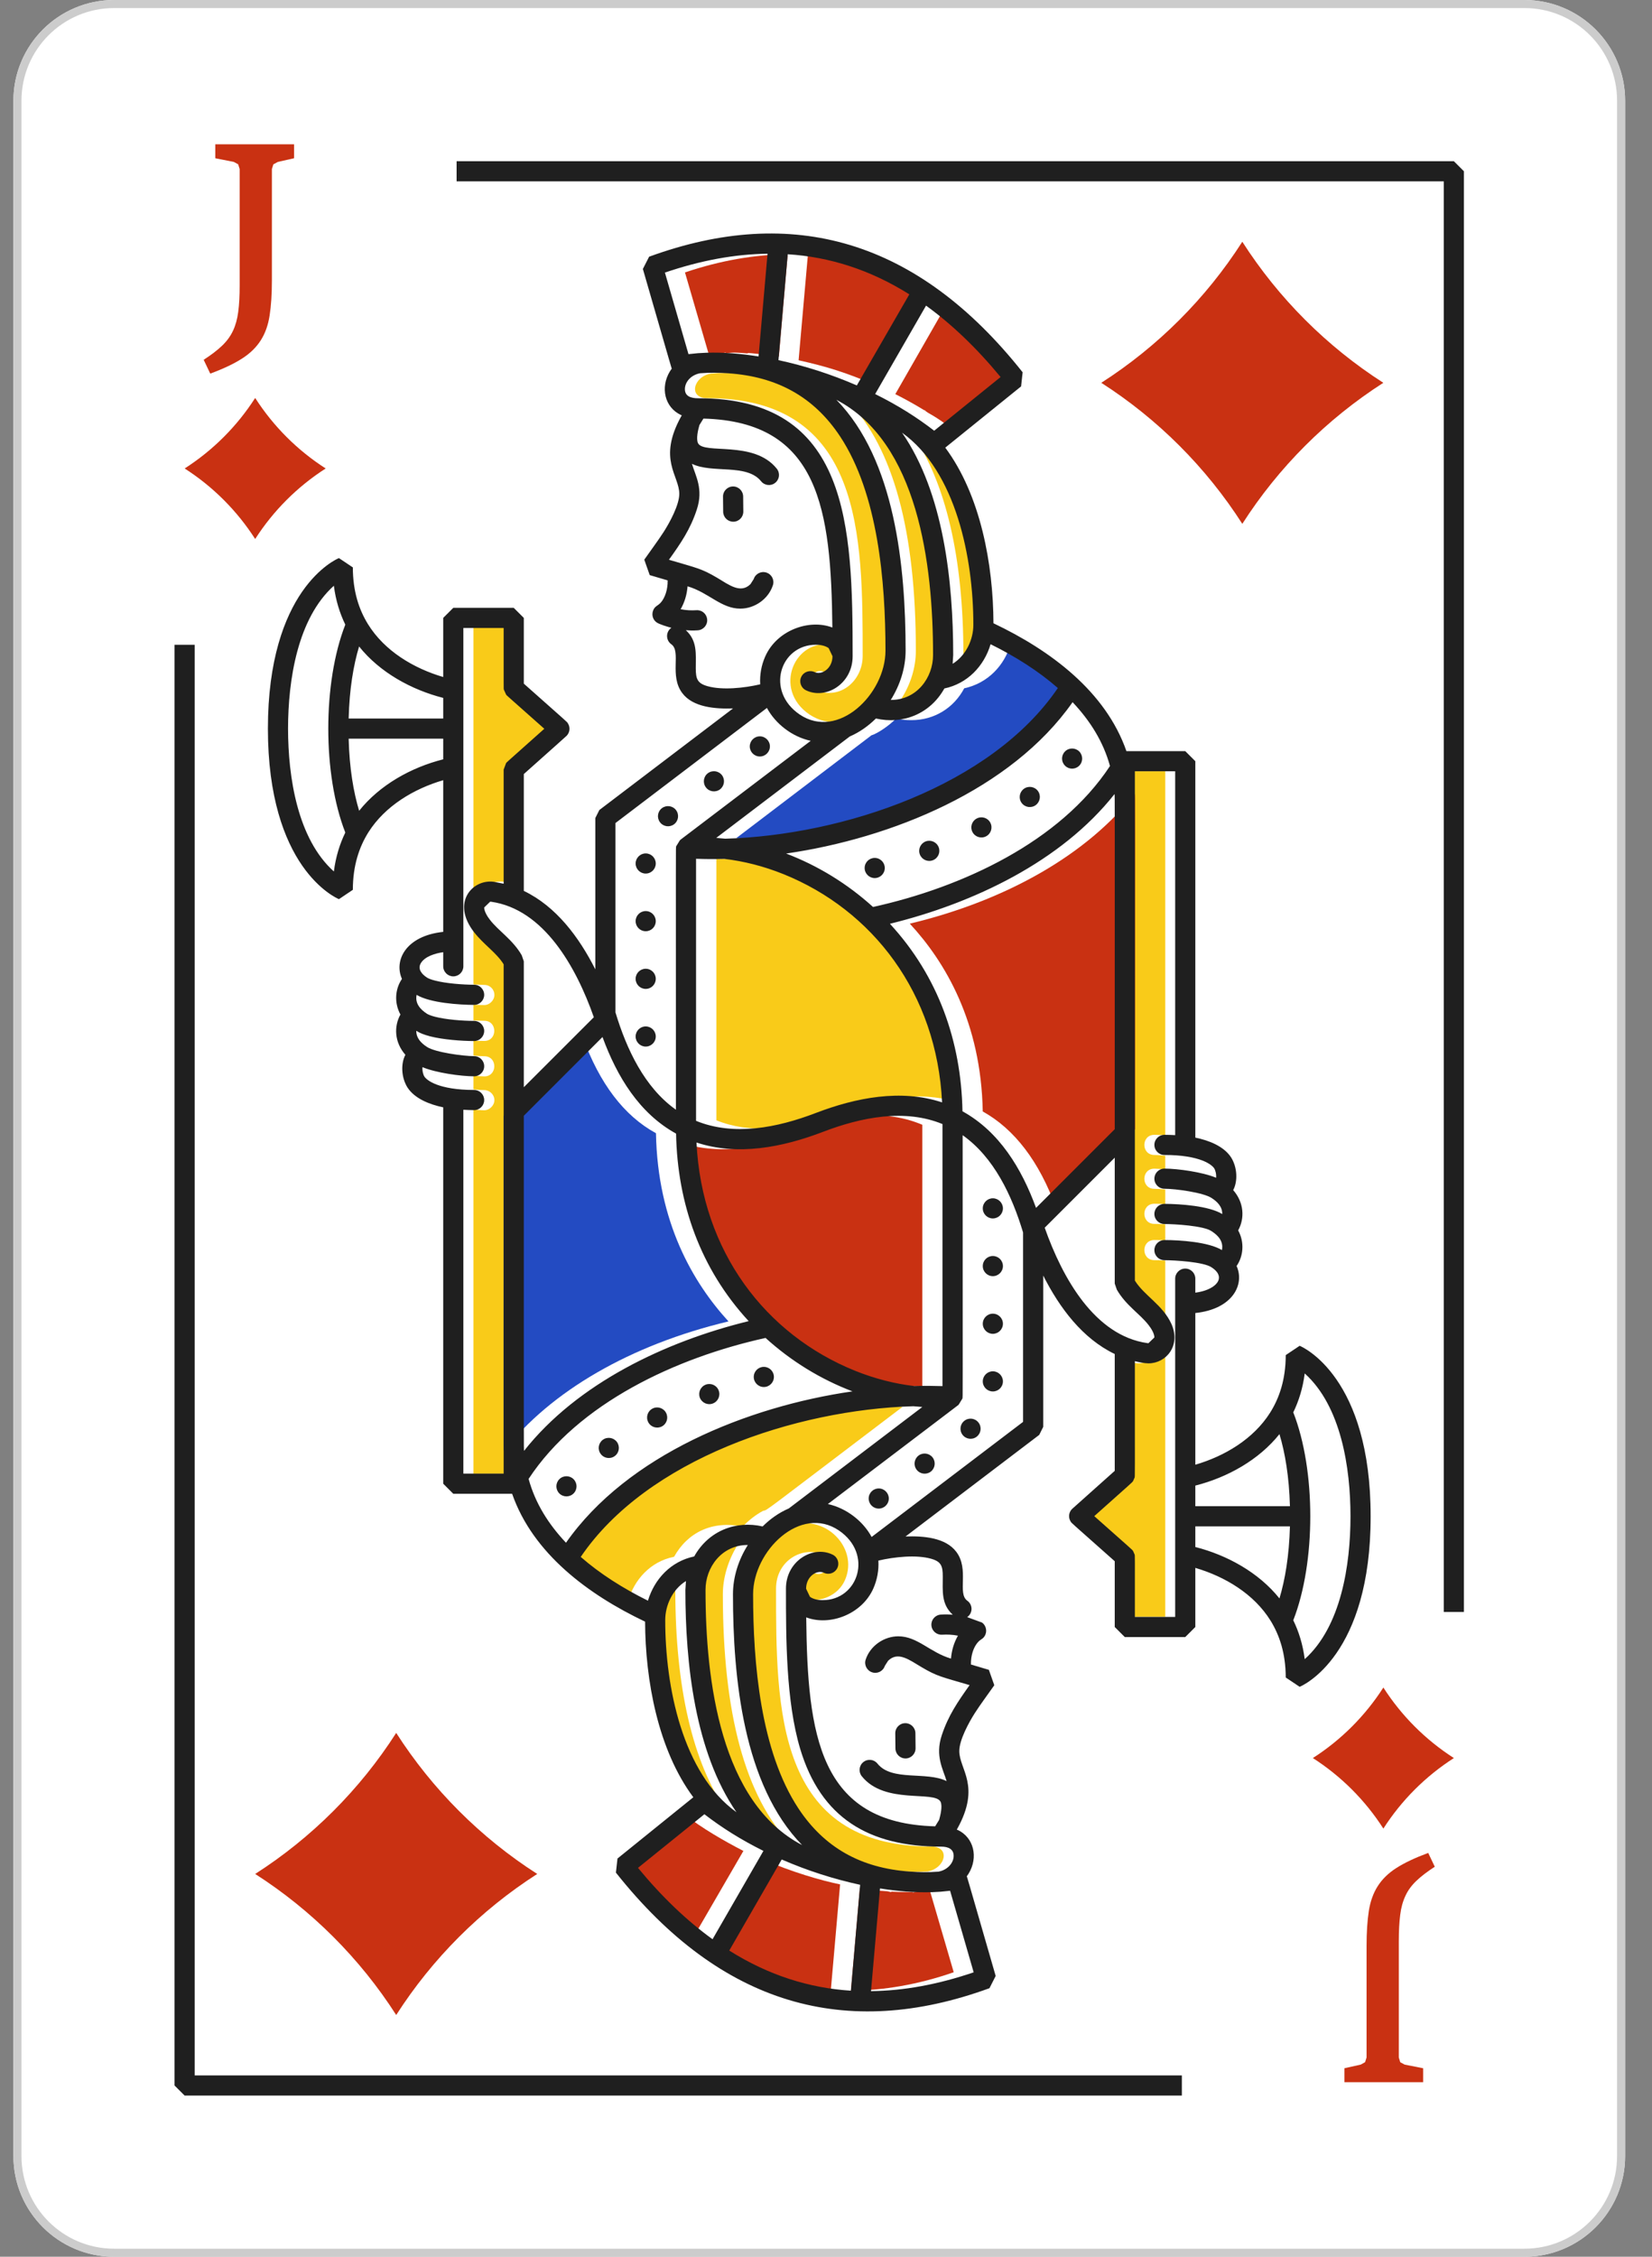 <?xml version="1.0" encoding="UTF-8" standalone="no"?>
<!DOCTYPE svg PUBLIC "-//W3C//DTD SVG 1.1//EN" "http://www.w3.org/Graphics/SVG/1.1/DTD/svg11.dtd">
<svg width="100%" height="100%" viewBox="0 0 41 56" version="1.1" xmlns="http://www.w3.org/2000/svg" xmlns:xlink="http://www.w3.org/1999/xlink" xml:space="preserve" xmlns:serif="http://www.serif.com/" style="fill-rule:evenodd;clip-rule:evenodd;stroke-linejoin:round;stroke-miterlimit:2;">
    <rect x="0" y="0" width="41" height="56" fill="#808080" stroke="none"/>
    <g transform="matrix(1,0,0,1,-453,-200)">
        <g>
            <path d="M490.833,256L455.833,256C454.452,256 453.333,254.881 453.333,253.5L453.333,202.5C453.333,201.119 454.452,200 455.833,200L490.833,200C492.214,200 493.333,201.119 493.333,202.5L493.333,253.5C493.333,254.881 492.214,256 490.833,256Z" style="fill:white;fill-rule:nonzero;"/>
            <path d="M490.833,256L455.833,256C454.452,256 453.333,254.881 453.333,253.5L453.333,202.5C453.333,201.119 454.452,200 455.833,200L490.833,200C492.214,200 493.333,201.119 493.333,202.5L493.333,253.5C493.333,254.881 492.214,256 490.833,256ZM490.833,255.8L455.833,255.8C454.562,255.8 453.533,254.771 453.533,253.5L453.533,202.5C453.533,201.229 454.562,200.2 455.833,200.2L490.833,200.2C492.104,200.2 493.133,201.229 493.133,202.5L493.133,253.5C493.133,254.771 492.104,255.8 490.833,255.8Z" style="fill:rgb(204,204,204);"/>
            <path d="M459.333,213.375C458.883,212.673 458.285,212.075 457.583,211.625C458.285,211.175 458.883,210.577 459.333,209.875C459.783,210.577 460.381,211.175 461.083,211.625C460.381,212.075 459.783,212.673 459.333,213.375Z" style="fill:rgb(201,49,18);fill-rule:nonzero;"/>
            <path d="M487.333,241.875C487.783,242.577 488.381,243.175 489.083,243.625C488.381,244.075 487.783,244.673 487.333,245.375C486.883,244.673 486.285,244.075 485.583,243.625C486.285,243.175 486.883,242.577 487.333,241.875Z" style="fill:rgb(201,49,18);fill-rule:nonzero;"/>
            <path d="M459.894,204.018L459.784,204.079L459.748,204.195L459.748,206.961C459.748,207.299 459.729,207.587 459.692,207.825C459.656,208.064 459.583,208.27 459.473,208.443C459.363,208.617 459.208,208.769 459.008,208.897C458.807,209.026 458.544,209.151 458.218,209.271L458.055,208.928C458.241,208.808 458.393,208.692 458.51,208.58C458.627,208.469 458.718,208.345 458.782,208.209C458.846,208.074 458.89,207.916 458.913,207.735C458.937,207.555 458.948,207.337 458.948,207.083L458.948,204.195L458.911,204.077L458.803,204.018L458.343,203.927L458.343,203.581L460.298,203.581L460.298,203.927L459.894,204.018Z" style="fill:rgb(201,49,18);fill-rule:nonzero;"/>
            <path d="M486.771,251.232L486.879,251.172L486.916,251.055L486.916,248.289C486.916,247.951 486.935,247.663 486.971,247.425C487.008,247.186 487.081,246.98 487.191,246.807C487.301,246.633 487.455,246.481 487.656,246.353C487.857,246.224 488.12,246.1 488.446,245.979L488.609,246.322C488.423,246.442 488.271,246.559 488.154,246.67C488.037,246.781 487.945,246.904 487.882,247.041C487.818,247.176 487.773,247.334 487.751,247.515C487.728,247.695 487.716,247.912 487.716,248.166L487.716,251.055L487.752,251.173L487.861,251.232L488.32,251.322L488.32,251.669L486.366,251.669L486.366,251.322L486.771,251.232Z" style="fill:rgb(201,49,18);fill-rule:nonzero;"/>
            <path d="M483.832,212.999C482.932,211.594 481.736,210.399 480.332,209.499C481.736,208.599 482.932,207.403 483.832,205.999C484.732,207.403 485.928,208.599 487.332,209.499C485.928,210.399 484.732,211.594 483.832,212.999Z" style="fill:rgb(201,49,18);fill-rule:nonzero;"/>
            <path d="M466.333,246.501C464.929,247.401 463.733,248.597 462.833,250.001C461.934,248.597 460.737,247.401 459.333,246.501C460.737,245.602 461.934,244.405 462.833,243.001C463.733,244.405 464.929,245.602 466.333,246.501Z" style="fill:rgb(201,49,18);fill-rule:nonzero;"/>
            <path d="M457.332,216L457.332,251.75L457.582,252L482.332,252L482.332,251.5L457.832,251.5L457.832,216L457.332,216ZM489.332,240L488.832,240L488.832,204.5L464.332,204.5L464.332,204L489.082,204L489.332,204.25L489.332,240Z" style="fill:rgb(31,31,31);fill-rule:nonzero;"/>
            <path d="M476.02,246.44C472.286,246.609 471.44,243.312 471.44,239.56C471.44,238.92 471.86,238.24 472.43,237.94C473.377,237.433 474.341,238.369 473.97,239.21C473.8,239.6 473.35,239.76 473.02,239.69C472.48,239.6 472.885,238.85 473.2,239.03C473.488,239.174 473.711,238.726 473.42,238.58C472.951,238.355 472.26,238.702 472.26,239.42C472.26,242.42 472.26,245.82 476.11,245.82C476.596,245.82 476.473,246.356 476.02,246.44Z" style="fill:rgb(249,203,25);fill-rule:nonzero;"/>
            <path d="M472.62,245.76C470.69,244.71 470.26,241.81 470.26,239.45C470.26,239.11 470.42,238.76 470.67,238.56C470.84,238.42 471.06,238.37 471.29,238.36C471.07,238.73 470.94,239.15 470.94,239.56C470.94,242.53 471.5,244.58 472.62,245.76Z" style="fill:rgb(249,203,25);fill-rule:nonzero;"/>
            <path d="M471.03,244.95C469.74,244.01 469.26,241.92 469.26,240.2C469.26,239.84 469.44,239.44 469.78,239.23L469.76,239.45C469.76,241.88 470.19,243.72 471.03,244.95Z" style="fill:rgb(249,203,25);fill-rule:nonzero;"/>
            <path d="M476.67,248.94C475.78,249.25 474.929,249.389 474.118,249.398L474.34,246.85C474.57,246.89 474.79,246.92 475.01,246.93L475.11,246.95L475.13,246.94C475.31,246.95 475.48,246.95 475.64,246.95L475.66,246.96L475.77,246.94C475.87,246.93 475.98,246.93 476.08,246.92L476.67,248.94Z" style="fill:rgb(201,49,18);fill-rule:nonzero;"/>
            <path d="M473.85,246.76L473.62,249.38C472.55,249.31 471.55,248.98 470.61,248.39L471.91,246.13C472.651,246.456 473.387,246.665 473.85,246.76Z" style="fill:rgb(201,49,18);fill-rule:nonzero;"/>
            <path d="M471.45,245.93L470.18,248.12C469.54,247.66 468.93,247.07 468.33,246.35L469.98,245.02C470.436,245.376 470.968,245.68 471.45,245.93Z" style="fill:rgb(201,49,18);fill-rule:nonzero;"/>
            <path d="M475.4,234.91C471.794,237.645 472.065,237.459 471.94,237.49C471.75,237.59 471.58,237.73 471.43,237.88L471.42,237.88C470.681,237.728 470.067,238.023 469.73,238.63C469.13,238.75 468.74,239.21 468.59,239.72C468.02,239.44 467.43,239.08 466.92,238.63C468.56,236.22 472.17,234.98 475.18,234.9L475.4,234.91Z" style="fill:rgb(249,203,25);fill-rule:nonzero;"/>
            <path d="M481.65,230.77C481.682,230.77 481.785,230.771 481.92,230.778L481.92,230.38C481.828,230.375 481.736,230.37 481.65,230.37C481.319,230.37 481.318,229.87 481.65,229.87C481.696,229.87 481.795,229.872 481.92,229.879L481.92,229.517C481.819,229.507 481.725,229.5 481.65,229.5C481.319,229.5 481.318,229 481.65,229C481.711,229 481.808,229.007 481.92,229.019L481.92,228.678C481.831,228.672 481.755,228.66 481.65,228.66C481.319,228.66 481.318,228.16 481.65,228.16C481.75,228.16 481.83,228.17 481.92,228.17L481.92,219.14L480.92,219.14L480.92,231.77C481.08,232.055 481.446,232.305 481.65,232.57C482.181,233.253 481.765,233.83 481.25,233.83C481.127,233.83 481.02,233.785 480.92,233.76C480.92,236.185 480.945,236.684 480.84,236.79L480.83,236.8L479.91,237.62L480.83,238.44L480.84,238.45L480.92,238.63L480.92,240.12L481.92,240.12L481.92,231.28C481.828,231.274 481.736,231.27 481.65,231.27C481.319,231.27 481.318,230.77 481.65,230.77Z" style="fill:rgb(249,203,25);fill-rule:nonzero;"/>
            <path d="M475.89,227.91L475.89,234.4C475.68,234.39 475.47,234.39 475.26,234.4C472.563,234.128 469.956,231.832 469.8,228.33C472.215,229.136 473.74,227.012 475.89,227.91Z" style="fill:rgb(201,49,18);fill-rule:nonzero;"/>
            <path d="M465.83,217.26C465.718,217.091 465.75,216.811 465.75,215.58L464.75,215.58L464.75,224.427C464.841,224.433 464.933,224.438 465.02,224.44C465.16,224.44 465.27,224.55 465.27,224.69C465.27,224.82 465.15,224.94 465.02,224.94C464.972,224.94 464.873,224.938 464.75,224.932L464.75,225.32C464.841,225.325 464.933,225.33 465.02,225.33C465.348,225.33 465.351,225.83 465.02,225.83C464.972,225.83 464.873,225.829 464.75,225.823L464.75,226.193C464.85,226.203 464.944,226.21 465.02,226.21C465.354,226.21 465.347,226.71 465.02,226.71C464.96,226.71 464.862,226.703 464.75,226.692L464.75,227.032C464.84,227.038 464.916,227.05 465.02,227.05C465.15,227.05 465.27,227.16 465.27,227.3C465.27,227.43 465.15,227.55 465.02,227.55C464.92,227.55 464.84,227.54 464.75,227.53L464.75,236.57L465.75,236.57L465.75,223.94C465.565,223.644 465.243,223.426 465.01,223.13C464.458,222.416 464.978,221.809 465.5,221.88L465.75,221.95C465.75,219.406 465.719,219.032 465.83,218.92L465.83,218.91L466.76,218.08L465.83,217.26Z" style="fill:rgb(249,203,25);fill-rule:nonzero;"/>
            <path d="M481.17,228.02L479.21,229.97C478.79,228.82 478.18,228.02 477.39,227.58C477.35,225.37 476.46,223.87 475.58,222.92C478,222.34 479.99,221.19 481.16,219.7C481.176,219.793 481.17,219.33 481.17,228.02Z" style="fill:rgb(201,49,18);fill-rule:nonzero;"/>
            <path d="M471.08,232.79C468.65,233.37 466.67,234.52 465.51,236C465.494,235.906 465.5,236.395 465.5,227.69L467.46,225.73C467.88,226.89 468.49,227.69 469.28,228.12C469.32,230.34 470.21,231.84 471.08,232.79Z" style="fill:rgb(35,75,194);fill-rule:nonzero;"/>
            <path d="M476.87,227.38C476,227.09 474.96,227.16 473.74,227.62C472.56,228.07 471.57,228.12 470.78,227.8L470.78,221.31C472.366,221.31 473.722,221.864 474.84,222.88C475.73,223.69 476.77,225.13 476.87,227.38Z" style="fill:rgb(249,203,25);fill-rule:nonzero;"/>
            <path d="M479.74,217.08C478.056,219.565 474.261,220.8 471.27,220.8L474.61,218.26L474.62,218.25C474.811,218.187 475.073,217.997 475.24,217.83C475.34,217.83 475.329,217.87 475.62,217.87C476.189,217.87 476.673,217.566 476.93,217.08C477.53,216.95 477.93,216.5 478.08,215.99C478.65,216.27 479.23,216.63 479.74,217.08Z" style="fill:rgb(35,75,194);fill-rule:nonzero;"/>
            <path d="M477.41,215.5C477.41,215.87 477.23,216.27 476.88,216.48L476.91,216.25C476.91,213.83 476.47,211.98 475.64,210.76C476.93,211.7 477.41,213.79 477.41,215.5Z" style="fill:rgb(249,203,25);fill-rule:nonzero;"/>
            <path d="M476.41,216.25C476.41,216.791 476.054,217.34 475.37,217.34C475.6,216.98 475.73,216.56 475.73,216.15C475.73,213.18 475.17,211.13 474.05,209.95C475.98,211 476.41,213.9 476.41,216.25Z" style="fill:rgb(249,203,25);fill-rule:nonzero;"/>
            <path d="M475.23,216.15C475.23,217.215 474.057,218.375 473.09,217.73C472.157,217.097 472.736,215.816 473.65,216.01C474.173,216.133 473.811,216.826 473.47,216.68C473.174,216.532 472.963,216.986 473.25,217.13C473.87,217.378 474.41,216.877 474.41,216.28C474.41,213.28 474.41,209.88 470.55,209.88C470.069,209.88 470.212,209.335 470.65,209.27C470.87,209.25 471.1,209.25 471.35,209.27C473.95,209.46 475.23,211.71 475.23,216.15Z" style="fill:rgb(249,203,25);fill-rule:nonzero;"/>
            <path d="M478.33,209.36L476.69,210.69C476.156,210.272 476.051,210.28 475.95,210.18L475.94,210.18C475.71,210.04 475.46,209.9 475.22,209.78L476.48,207.58C477.13,208.05 477.74,208.64 478.33,209.36Z" style="fill:rgb(201,49,18);fill-rule:nonzero;"/>
            <path d="M476.06,207.32L474.76,209.57C474.001,209.245 473.522,209.096 472.82,208.94L473.05,206.33C474.11,206.4 475.11,206.73 476.06,207.32Z" style="fill:rgb(201,49,18);fill-rule:nonzero;"/>
            <path d="M472.55,206.309L472.33,208.85C472.006,208.798 471.618,208.76 471.57,208.76L471.55,208.77C471.129,208.732 471.149,208.76 471.03,208.76L471,208.75L470.9,208.77C470.8,208.77 470.68,208.77 470.59,208.79L470,206.76C470.89,206.46 471.729,206.319 472.55,206.309Z" style="fill:rgb(201,49,18);fill-rule:nonzero;"/>
            <path d="M486.517,237.626C486.517,236.416 486.281,234.891 485.381,234.081C485.335,234.443 485.234,234.765 485.097,235.047C485.661,236.485 485.659,238.77 485.097,240.206C485.234,240.487 485.335,240.809 485.381,241.171C486.28,240.363 486.517,238.841 486.517,237.626ZM485.014,237.376C484.994,236.64 484.894,236.053 484.754,235.587C484.243,236.227 483.466,236.661 482.666,236.864L482.666,237.376L485.014,237.376ZM485.014,237.876L482.666,237.876L482.666,238.388C483.455,238.589 484.239,239.02 484.754,239.664C484.894,239.198 484.994,238.611 485.014,237.876ZM482.666,231.729L482.666,232.077C482.787,232.061 482.891,232.033 482.973,231.998C483.283,231.865 483.364,231.639 483.069,231.448C482.873,231.313 482.149,231.271 481.899,231.271C481.762,231.271 481.649,231.158 481.65,231.02C481.65,230.882 481.763,230.771 481.901,230.771C482.287,230.771 482.997,230.819 483.326,231.02C483.369,230.815 483.245,230.663 483.069,230.551C482.873,230.415 482.149,230.374 481.899,230.373C481.762,230.373 481.649,230.261 481.65,230.122C481.65,229.984 481.763,229.873 481.901,229.873C482.288,229.874 483.006,229.923 483.334,230.126C483.339,229.95 483.219,229.823 483.069,229.727C482.87,229.595 482.188,229.498 481.899,229.498C481.762,229.498 481.649,229.386 481.65,229.247C481.65,229.109 481.763,228.998 481.901,228.998C482.235,228.999 482.845,229.085 483.182,229.225C483.19,229.132 483.163,229.034 483.133,228.99C483.111,228.954 483.025,228.866 482.83,228.793C482.636,228.72 482.335,228.659 481.9,228.66C481.762,228.66 481.65,228.548 481.65,228.41C481.65,228.271 481.762,228.16 481.9,228.16C481.994,228.16 482.082,228.163 482.166,228.168L482.166,219.139L481.166,219.139L481.166,231.777C481.394,232.146 481.859,232.382 482.072,232.851C482.314,233.391 481.942,233.831 481.502,233.831C481.406,233.831 481.259,233.799 481.166,233.777C481.166,236.735 481.169,236.624 481.159,236.666L481.12,236.754C481.095,236.79 481.094,236.787 480.158,237.622C481.091,238.45 481.094,238.448 481.12,238.485L481.159,238.573C481.169,238.614 481.166,238.529 481.166,240.123L482.166,240.123L482.166,231.729C482.166,231.591 482.278,231.479 482.416,231.479C482.555,231.479 482.666,231.591 482.666,231.729ZM481.48,233.329L481.502,233.331L481.65,233.188C481.651,233.09 481.568,232.96 481.507,232.882C481.288,232.598 480.944,232.395 480.718,232.002L480.666,231.851L480.666,228.727L478.928,230.465C479.369,231.717 480.171,233.146 481.48,233.329ZM480.666,228.02C480.666,219.333 480.669,219.849 480.661,219.704C479.339,221.38 477.15,222.417 475.086,222.923C476.283,224.219 476.855,225.839 476.887,227.576C477.801,228.08 478.354,228.993 478.713,229.973L480.666,228.02ZM478.391,230.583C478.115,229.667 477.671,228.721 476.891,228.169C476.891,234.989 476.897,234.643 476.885,234.705L476.793,234.855C476.788,234.865 476.821,234.835 473.546,237.322C474.014,237.424 474.427,237.755 474.632,238.139L478.391,235.283L478.391,230.583ZM474.8,238.725C474.814,238.961 474.771,239.195 474.678,239.41C474.393,240.064 473.586,240.355 473.009,240.134C473.04,243.066 473.331,245.245 476.209,245.319L476.308,245.159C476.34,245.045 476.395,244.82 476.344,244.711C476.2,244.42 474.959,244.791 474.388,244.076C474.302,243.968 474.319,243.811 474.427,243.725C474.535,243.638 474.692,243.655 474.778,243.764C475.136,244.209 475.991,243.948 476.493,244.197C476.405,243.898 476.203,243.573 476.373,243.06C476.535,242.569 476.771,242.228 477.064,241.815C476.374,241.611 476.264,241.602 475.871,241.369C475.566,241.188 475.287,240.969 475.041,241.211L474.96,241.338C474.918,241.469 474.777,241.541 474.646,241.498C474.515,241.456 474.442,241.315 474.484,241.184C474.596,240.839 474.94,240.604 475.294,240.604C475.771,240.604 476.078,241.003 476.602,241.157C476.619,240.957 476.672,240.767 476.775,240.588C476.632,240.562 476.509,240.556 476.383,240.564C476.245,240.573 476.126,240.47 476.116,240.332C476.106,240.194 476.21,240.075 476.349,240.065C476.485,240.056 476.554,240.062 476.646,240.068C476.357,239.806 476.398,239.482 476.398,239.123C476.399,238.858 476.358,238.748 476.104,238.678C475.741,238.576 475.199,238.632 474.8,238.725ZM476.58,246.918L476.342,246.942L476.133,246.953C475.701,246.967 475.264,246.927 474.84,246.86L474.617,249.409C475.433,249.4 476.281,249.243 477.165,248.942L476.58,246.918ZM475.575,246.441C475.837,246.459 476.034,246.463 476.292,246.444C476.527,246.399 476.67,246.219 476.668,246.05C476.668,245.882 476.53,245.823 476.361,245.823C474.562,245.823 473.372,245.111 472.858,243.392C472.507,242.214 472.506,240.662 472.506,239.423C472.503,238.739 473.171,238.336 473.665,238.578C473.79,238.639 473.841,238.788 473.78,238.912C473.72,239.036 473.569,239.088 473.445,239.027C473.287,238.949 473.008,239.104 473.006,239.423L473.101,239.622C473.164,239.671 473.278,239.708 473.415,239.707C474.301,239.71 474.679,238.562 473.821,237.978C472.868,237.332 471.691,238.482 471.691,239.561C471.691,241.268 471.873,243.451 472.818,244.879C473.458,245.846 474.365,246.356 475.575,246.441ZM474.347,246.77C473.703,246.631 473.039,246.42 472.401,246.142L471.099,248.402C472.077,249.018 473.085,249.332 474.118,249.398L474.347,246.77ZM470.684,248.121L471.947,245.929C471.377,245.645 470.917,245.353 470.482,245.019L468.834,246.35C469.431,247.074 470.047,247.661 470.684,248.121ZM471.278,244.969C470.247,243.475 470.01,241.277 470.01,239.454L470.024,239.233C469.692,239.439 469.509,239.834 469.51,240.204C469.509,241.848 469.937,244.007 471.278,244.969ZM471.191,239.561C471.191,239.128 471.332,238.699 471.56,238.338C470.911,238.335 470.508,238.894 470.51,239.454C470.509,241.725 470.89,244.734 472.907,245.784C471.451,244.294 471.191,241.644 471.191,239.561ZM470.229,238.622C470.587,237.98 471.271,237.726 471.927,237.878C472.118,237.688 472.334,237.536 472.577,237.431L475.891,234.913L475.667,234.895C472.742,234.979 469.061,236.206 467.413,238.634C467.89,239.051 468.462,239.414 469.081,239.72C469.243,239.179 469.653,238.743 470.229,238.622ZM467.047,238.282C468.57,236.107 471.547,234.902 474.157,234.526C473.37,234.227 472.635,233.777 472,233.2C469.782,233.689 467.357,234.815 466.119,236.698C466.287,237.31 466.615,237.824 467.047,238.282ZM466.006,236.002C467.328,234.326 469.516,233.288 471.581,232.783C470.383,231.486 469.812,229.867 469.779,228.13C468.865,227.627 468.312,226.713 467.953,225.733L466,227.687C466,236.373 465.998,235.857 466.006,236.002ZM465.949,223.705L466,223.855L466,226.979L467.738,225.242C467.297,223.988 466.495,222.561 465.187,222.376L465.165,222.375L465.017,222.518C465.016,222.616 465.098,222.746 465.159,222.824C465.373,223.102 465.725,223.316 465.949,223.705ZM465.5,223.929C465.322,223.64 465.01,223.445 464.765,223.131C464.187,222.386 464.737,221.809 465.256,221.881L465.5,221.929L465.5,219.096L465.561,218.934C465.585,218.907 465.498,218.985 466.509,218.084C465.504,217.192 465.585,217.266 465.562,217.239L465.504,217.111C465.499,217.074 465.5,217.206 465.5,215.583L464.5,215.583L464.5,223.978C464.5,224.115 464.389,224.228 464.25,224.228C464.112,224.228 464,224.115 464,223.978L464,223.628C463.805,223.656 463.549,223.73 463.446,223.898C463.36,224.039 463.458,224.168 463.597,224.258C463.626,224.278 463.702,224.31 463.799,224.333C464.071,224.404 464.49,224.435 464.768,224.436C464.905,224.436 465.017,224.548 465.017,224.687C465.016,224.824 464.903,224.936 464.766,224.936C464.396,224.934 463.673,224.888 463.34,224.687C463.297,224.892 463.422,225.043 463.597,225.156C463.626,225.175 463.702,225.207 463.799,225.231C464.07,225.301 464.489,225.333 464.767,225.333C464.905,225.333 465.017,225.446 465.017,225.583C465.016,225.722 464.903,225.833 464.766,225.833C464.445,225.832 463.993,225.797 463.675,225.716C463.341,225.628 463.332,225.552 463.332,225.59C463.332,225.761 463.453,225.886 463.597,225.979C463.802,226.115 464.5,226.207 464.767,226.208C464.905,226.208 465.017,226.32 465.017,226.459C465.016,226.597 464.903,226.708 464.766,226.708C464.439,226.707 463.826,226.623 463.485,226.481C463.477,226.574 463.504,226.672 463.534,226.716C463.556,226.752 463.642,226.84 463.836,226.913C464.03,226.986 464.331,227.047 464.767,227.047C464.904,227.047 465.017,227.158 465.017,227.297C465.017,227.435 464.904,227.547 464.767,227.547C464.673,227.546 464.585,227.543 464.5,227.538L464.5,236.567L465.5,236.567L465.5,223.929ZM464,218.842L464,218.33L461.653,218.33C461.672,219.066 461.773,219.653 461.913,220.119C462.424,219.479 463.2,219.044 464,218.842ZM461.57,215.5C461.433,215.219 461.332,214.897 461.286,214.535C460.387,215.342 460.15,216.866 460.149,218.08C460.15,219.291 460.385,220.816 461.286,221.625C461.332,221.263 461.433,220.941 461.57,220.659C461.006,219.221 461.007,216.937 461.57,215.5ZM461.653,217.83L464,217.83L464,217.318C463.212,217.117 462.427,216.687 461.912,216.042C461.772,216.508 461.672,217.094 461.653,217.83ZM468.275,225.123C468.552,226.039 468.996,226.985 469.775,227.537C469.775,220.768 469.77,221.063 469.781,221.001L469.874,220.851C469.879,220.841 469.846,220.872 473.121,218.383C472.653,218.283 472.24,217.952 472.034,217.567L468.275,220.423L468.275,225.123ZM471.867,216.981C471.853,216.742 471.896,216.508 471.989,216.296C472.275,215.638 473.084,215.352 473.658,215.572C473.627,212.643 473.336,210.461 470.458,210.387L470.359,210.547C470.326,210.662 470.272,210.886 470.323,210.996C470.466,211.286 471.708,210.915 472.278,211.63C472.365,211.738 472.348,211.896 472.239,211.981C472.132,212.068 471.975,212.05 471.889,211.942C471.53,211.497 470.676,211.757 470.173,211.509C470.263,211.813 470.463,212.134 470.293,212.646C470.132,213.137 469.896,213.479 469.602,213.89C470.293,214.095 470.403,214.104 470.796,214.336C471.099,214.517 471.38,214.737 471.625,214.496L471.706,214.369C471.748,214.237 471.89,214.165 472.021,214.208C472.152,214.25 472.225,214.391 472.182,214.522C472.07,214.868 471.726,215.103 471.373,215.103C470.896,215.103 470.589,214.703 470.064,214.549C470.048,214.75 469.994,214.94 469.892,215.118C470.036,215.145 470.159,215.15 470.284,215.142C470.422,215.132 470.541,215.236 470.551,215.374C470.561,215.512 470.456,215.631 470.318,215.641C470.181,215.65 470.113,215.645 470.021,215.638C470.31,215.9 470.268,216.224 470.268,216.583C470.268,216.849 470.31,216.958 470.563,217.028C470.926,217.13 471.469,217.074 471.867,216.981ZM470.087,208.788L470.324,208.764L470.534,208.753C470.967,208.739 471.398,208.778 471.826,208.845L472.049,206.296C471.234,206.306 470.386,206.463 469.502,206.764L470.087,208.788ZM471.088,209.264C470.827,209.247 470.632,209.243 470.375,209.262C470.14,209.306 469.997,209.487 469.998,209.657C469.999,209.835 470.148,209.882 470.327,209.883C474.076,209.877 474.161,213.051 474.161,216.283C474.163,216.966 473.496,217.371 473.001,217.128C472.877,217.067 472.826,216.918 472.887,216.794C472.947,216.67 473.097,216.619 473.221,216.679C473.377,216.756 473.659,216.605 473.661,216.283L473.566,216.083C473.503,216.036 473.389,215.999 473.251,215.999C472.364,215.997 471.989,217.146 472.845,217.729C473.799,218.374 474.976,217.224 474.976,216.146C474.976,214.438 474.793,212.255 473.849,210.828C473.189,209.83 472.262,209.346 471.088,209.264ZM472.32,208.937C472.965,209.075 473.629,209.287 474.265,209.564L475.568,207.304C474.588,206.688 473.581,206.375 472.55,206.309L472.32,208.937ZM475.983,207.584L474.72,209.778C475.295,210.064 475.753,210.355 476.185,210.688L477.833,209.356C477.236,208.632 476.619,208.044 475.983,207.584ZM475.388,210.737C476.42,212.231 476.656,214.429 476.657,216.252L476.643,216.472C476.973,216.267 477.158,215.873 477.157,215.502C477.157,213.855 476.729,211.699 475.388,210.737ZM475.476,216.146C475.475,216.573 475.34,216.997 475.107,217.369C475.759,217.371 476.159,216.809 476.157,216.252C476.157,213.981 475.776,210.972 473.759,209.922C475.215,211.413 475.475,214.063 475.476,216.146ZM476.438,217.084C476.078,217.727 475.395,217.98 474.739,217.829C474.548,218.017 474.333,218.17 474.09,218.275L470.776,220.792L470.999,220.812C473.924,220.727 477.606,219.5 479.254,217.073C478.777,216.655 478.205,216.292 477.585,215.986C477.423,216.529 477.011,216.963 476.438,217.084ZM473.423,228.087C472.418,228.472 471.304,228.688 470.286,228.351C470.417,231.061 472.009,233.123 474.222,234.015C474.713,234.213 475.211,234.338 475.689,234.394C475.953,234.386 476.158,234.389 476.391,234.396L476.391,227.893C475.454,227.507 474.373,227.723 473.423,228.087ZM476.381,227.355C476.25,224.646 474.657,222.583 472.444,221.691C471.954,221.494 471.456,221.368 470.978,221.313C470.714,221.32 470.509,221.318 470.275,221.31L470.275,227.813C471.213,228.198 472.294,227.983 473.244,227.619C474.249,227.234 475.363,227.019 476.381,227.355ZM479.62,217.424C478.096,219.6 475.118,220.804 472.51,221.18C473.296,221.479 474.031,221.929 474.667,222.506C476.885,222.017 479.31,220.89 480.548,219.008C480.382,218.406 480.06,217.891 479.62,217.424ZM487.017,237.626C487.018,239.336 486.604,240.393 486.169,241.021C485.735,241.65 485.288,241.844 485.255,241.857L484.91,241.626C484.909,241.033 484.757,240.577 484.531,240.212C484.123,239.556 483.409,239.124 482.666,238.906L482.666,240.373L482.416,240.623L480.916,240.623L480.666,240.373L480.666,238.741C479.506,237.711 479.602,237.801 479.573,237.757C479.51,237.661 479.521,237.531 479.605,237.446C479.633,237.419 479.84,237.235 480.666,236.498L480.666,233.599C479.863,233.214 479.296,232.452 478.891,231.652L478.891,235.407L478.792,235.606L475.474,238.127C475.914,238.11 476.469,238.154 476.733,238.507C477.062,238.941 476.752,239.538 477.006,239.72C477.143,239.816 477.151,240.025 477.004,240.128L477.372,240.263C477.484,240.344 477.508,240.502 477.428,240.612C477.374,240.687 477.333,240.672 477.255,240.769C477.165,240.879 477.092,241.072 477.097,241.304L477.542,241.436L477.677,241.818C477.497,242.076 477.331,242.294 477.192,242.512C477.044,242.744 476.808,243.177 476.808,243.451C476.808,243.908 477.351,244.31 476.759,245.378C476.737,245.416 476.735,245.384 476.835,245.444C477.21,245.671 477.277,246.18 476.992,246.563C477.002,246.568 476.944,246.377 477.711,249.032L477.557,249.336C474.003,250.634 470.898,249.763 468.286,246.468L468.325,246.118L470.207,244.598C469.33,243.419 469.016,241.696 469.01,240.24C467.599,239.569 466.227,238.551 465.71,237.067L464.25,237.067L464,236.817L464,227.478C463.67,227.409 463.294,227.266 463.112,226.984C462.966,226.751 462.938,226.408 463.061,226.174C462.786,225.862 462.775,225.467 462.938,225.175C462.775,224.875 462.81,224.532 462.976,224.291C462.771,223.835 463.07,223.222 464,223.124L464,219.36C463.269,219.574 462.558,220 462.146,220.648C461.914,221.017 461.758,221.478 461.757,222.08L461.412,222.312C461.378,222.298 460.932,222.104 460.497,221.475C460.063,220.846 459.649,219.79 459.649,218.08C459.649,216.37 460.063,215.314 460.497,214.685C460.932,214.056 461.378,213.862 461.412,213.849L461.757,214.08C461.758,214.673 461.909,215.129 462.136,215.494C462.544,216.15 463.258,216.582 464,216.8L464,215.333L464.25,215.083L465.75,215.083L466,215.333L466,216.964C467.146,217.982 467.064,217.903 467.094,217.949C467.157,218.047 467.145,218.176 467.061,218.26C467.033,218.288 466.83,218.467 466,219.208L466,222.107C466.803,222.492 467.37,223.254 467.775,224.054L467.775,220.299L467.875,220.1L471.193,217.579C470.753,217.595 470.198,217.552 469.934,217.2C469.605,216.766 469.914,216.167 469.661,215.987C469.524,215.89 469.516,215.681 469.663,215.578C469.571,215.555 469.363,215.493 469.294,215.443C469.205,215.379 469.169,215.263 469.207,215.156C469.252,215.03 469.328,215.042 469.412,214.938C469.501,214.828 469.575,214.634 469.57,214.402L469.125,214.271L468.99,213.888C469.17,213.63 469.335,213.412 469.475,213.194C469.623,212.962 469.858,212.53 469.859,212.255C469.858,211.794 469.314,211.398 469.908,210.328C469.929,210.29 469.932,210.323 469.831,210.261C469.457,210.035 469.39,209.526 469.674,209.144C469.664,209.137 469.723,209.329 468.955,206.674L469.11,206.37C472.663,205.072 475.769,205.943 478.38,209.238L478.342,209.588L476.46,211.108C477.337,212.287 477.651,214.01 477.656,215.466C479.075,216.14 480.442,217.16 480.956,218.639L482.416,218.639L482.666,218.889L482.666,228.229C482.997,228.297 483.373,228.44 483.555,228.722C483.71,228.971 483.722,229.313 483.606,229.532C483.877,229.84 483.894,230.235 483.729,230.531C483.893,230.831 483.856,231.176 483.69,231.415C483.896,231.871 483.596,232.484 482.666,232.582L482.666,236.346C483.399,236.132 484.109,235.706 484.52,235.058C484.753,234.689 484.909,234.229 484.91,233.626L485.255,233.395C485.288,233.408 485.735,233.602 486.169,234.231C486.604,234.86 487.018,235.916 487.017,237.626ZM466.882,236.705C466.784,236.803 466.784,236.961 466.882,237.059C466.979,237.156 467.138,237.156 467.235,237.059C467.333,236.962 467.333,236.803 467.235,236.705C467.139,236.608 466.979,236.607 466.882,236.705ZM470.691,234.827C470.821,234.778 470.886,234.634 470.837,234.505C470.789,234.375 470.645,234.311 470.516,234.359C470.386,234.408 470.321,234.552 470.369,234.682C470.419,234.811 470.563,234.876 470.691,234.827ZM468.259,236.13C468.369,236.048 468.392,235.891 468.31,235.78C468.227,235.67 468.07,235.646 467.959,235.729C467.849,235.813 467.826,235.969 467.909,236.079C467.991,236.19 468.148,236.213 468.259,236.13ZM469.427,235.396C469.549,235.331 469.595,235.18 469.53,235.058C469.466,234.936 469.314,234.889 469.192,234.954C469.07,235.019 469.024,235.17 469.089,235.292C469.153,235.414 469.305,235.46 469.427,235.396ZM471.957,234.418C472.095,234.418 472.207,234.306 472.207,234.168C472.207,234.029 472.095,233.918 471.957,233.918C471.819,233.918 471.707,234.029 471.707,234.168C471.707,234.306 471.819,234.418 471.957,234.418ZM474.809,236.935C474.671,236.935 474.559,237.046 474.559,237.185C474.559,237.322 474.67,237.435 474.809,237.435C474.946,237.435 475.059,237.322 475.059,237.185C475.059,237.047 474.946,236.935 474.809,236.935ZM476.937,235.254C476.826,235.337 476.805,235.494 476.889,235.604C476.972,235.714 477.129,235.735 477.238,235.652C477.349,235.568 477.37,235.411 477.286,235.302C477.203,235.191 477.046,235.17 476.937,235.254ZM477.641,232.598C477.503,232.598 477.391,232.71 477.391,232.848C477.391,232.985 477.503,233.098 477.641,233.098C477.779,233.098 477.891,232.985 477.891,232.848C477.891,232.71 477.779,232.598 477.641,232.598ZM477.641,234.028C477.503,234.028 477.391,234.141 477.391,234.278C477.391,234.417 477.503,234.528 477.641,234.528C477.779,234.528 477.891,234.417 477.891,234.278C477.891,234.141 477.779,234.028 477.641,234.028ZM475.797,236.119C475.687,236.203 475.665,236.359 475.749,236.47C475.832,236.579 475.989,236.601 476.1,236.518C476.209,236.434 476.23,236.277 476.147,236.167C476.063,236.058 475.906,236.036 475.797,236.119ZM477.641,231.167C477.503,231.167 477.391,231.278 477.391,231.417C477.391,231.555 477.503,231.667 477.641,231.667C477.779,231.667 477.891,231.555 477.891,231.417C477.891,231.278 477.779,231.167 477.641,231.167ZM477.641,230.235C477.778,230.235 477.891,230.124 477.891,229.985C477.891,229.848 477.778,229.735 477.641,229.735C477.503,229.735 477.391,229.848 477.391,229.985C477.391,230.124 477.503,230.235 477.641,230.235ZM475.476,243.635C475.613,243.633 475.724,243.52 475.723,243.382C475.721,243.194 475.721,243.194 475.719,243.007C475.717,242.869 475.604,242.758 475.466,242.76C475.327,242.761 475.217,242.874 475.219,243.013C475.221,243.2 475.221,243.2 475.223,243.388C475.225,243.525 475.337,243.636 475.476,243.635ZM479.785,219C479.882,218.903 479.882,218.745 479.785,218.647C479.688,218.55 479.528,218.549 479.432,218.647C479.334,218.745 479.334,218.903 479.432,219C479.528,219.098 479.688,219.098 479.785,219ZM475.975,220.879C475.846,220.928 475.78,221.072 475.829,221.202C475.878,221.331 476.022,221.396 476.151,221.347C476.28,221.298 476.346,221.154 476.297,221.025C476.248,220.896 476.104,220.831 475.975,220.879ZM477.24,220.311C477.118,220.375 477.071,220.526 477.136,220.648C477.201,220.771 477.353,220.817 477.474,220.752C477.596,220.688 477.643,220.536 477.578,220.414C477.514,220.292 477.362,220.246 477.24,220.311ZM478.408,219.576C478.298,219.659 478.274,219.815 478.357,219.926C478.439,220.037 478.597,220.059 478.707,219.977C478.817,219.894 478.841,219.737 478.758,219.626C478.675,219.516 478.519,219.493 478.408,219.576ZM474.709,221.289C474.571,221.289 474.459,221.4 474.459,221.539C474.459,221.676 474.571,221.789 474.709,221.789C474.847,221.789 474.959,221.677 474.959,221.539C474.959,221.401 474.848,221.289 474.709,221.289ZM471.858,218.772C471.996,218.772 472.108,218.66 472.108,218.522C472.108,218.384 471.996,218.272 471.858,218.272C471.721,218.272 471.608,218.384 471.608,218.522C471.608,218.66 471.721,218.772 471.858,218.772ZM469.73,220.453C469.84,220.369 469.861,220.212 469.778,220.102C469.694,219.992 469.538,219.971 469.428,220.054C469.318,220.138 469.297,220.294 469.38,220.404C469.464,220.515 469.62,220.536 469.73,220.453ZM470.87,219.587C470.979,219.503 471.001,219.346 470.918,219.236C470.834,219.126 470.677,219.105 470.567,219.188C470.457,219.272 470.436,219.429 470.52,219.539C470.603,219.649 470.76,219.67 470.87,219.587ZM469.025,224.539C469.164,224.539 469.275,224.427 469.275,224.289C469.275,224.151 469.164,224.039 469.025,224.039C468.888,224.039 468.775,224.151 468.775,224.289C468.775,224.427 468.888,224.539 469.025,224.539ZM469.025,223.108C469.164,223.108 469.275,222.997 469.275,222.858C469.275,222.72 469.164,222.608 469.025,222.608C468.888,222.608 468.775,222.72 468.775,222.858C468.775,222.997 468.888,223.108 469.025,223.108ZM469.025,221.677C469.164,221.677 469.275,221.565 469.275,221.427C469.275,221.29 469.164,221.177 469.025,221.177C468.888,221.177 468.775,221.29 468.775,221.427C468.775,221.565 468.888,221.677 469.025,221.677ZM469.025,225.47C468.888,225.47 468.775,225.582 468.775,225.72C468.775,225.858 468.888,225.97 469.025,225.97C469.163,225.97 469.275,225.858 469.275,225.72C469.275,225.583 469.164,225.47 469.025,225.47ZM471.444,212.319C471.446,212.506 471.446,212.506 471.448,212.694C471.449,212.832 471.339,212.945 471.201,212.946C471.063,212.948 470.949,212.837 470.948,212.699C470.946,212.512 470.946,212.512 470.944,212.324C470.942,212.186 471.053,212.073 471.191,212.071C471.329,212.07 471.442,212.181 471.444,212.319Z" style="fill:rgb(31,31,31);fill-rule:nonzero;"/>
        </g>
    </g>
</svg>
